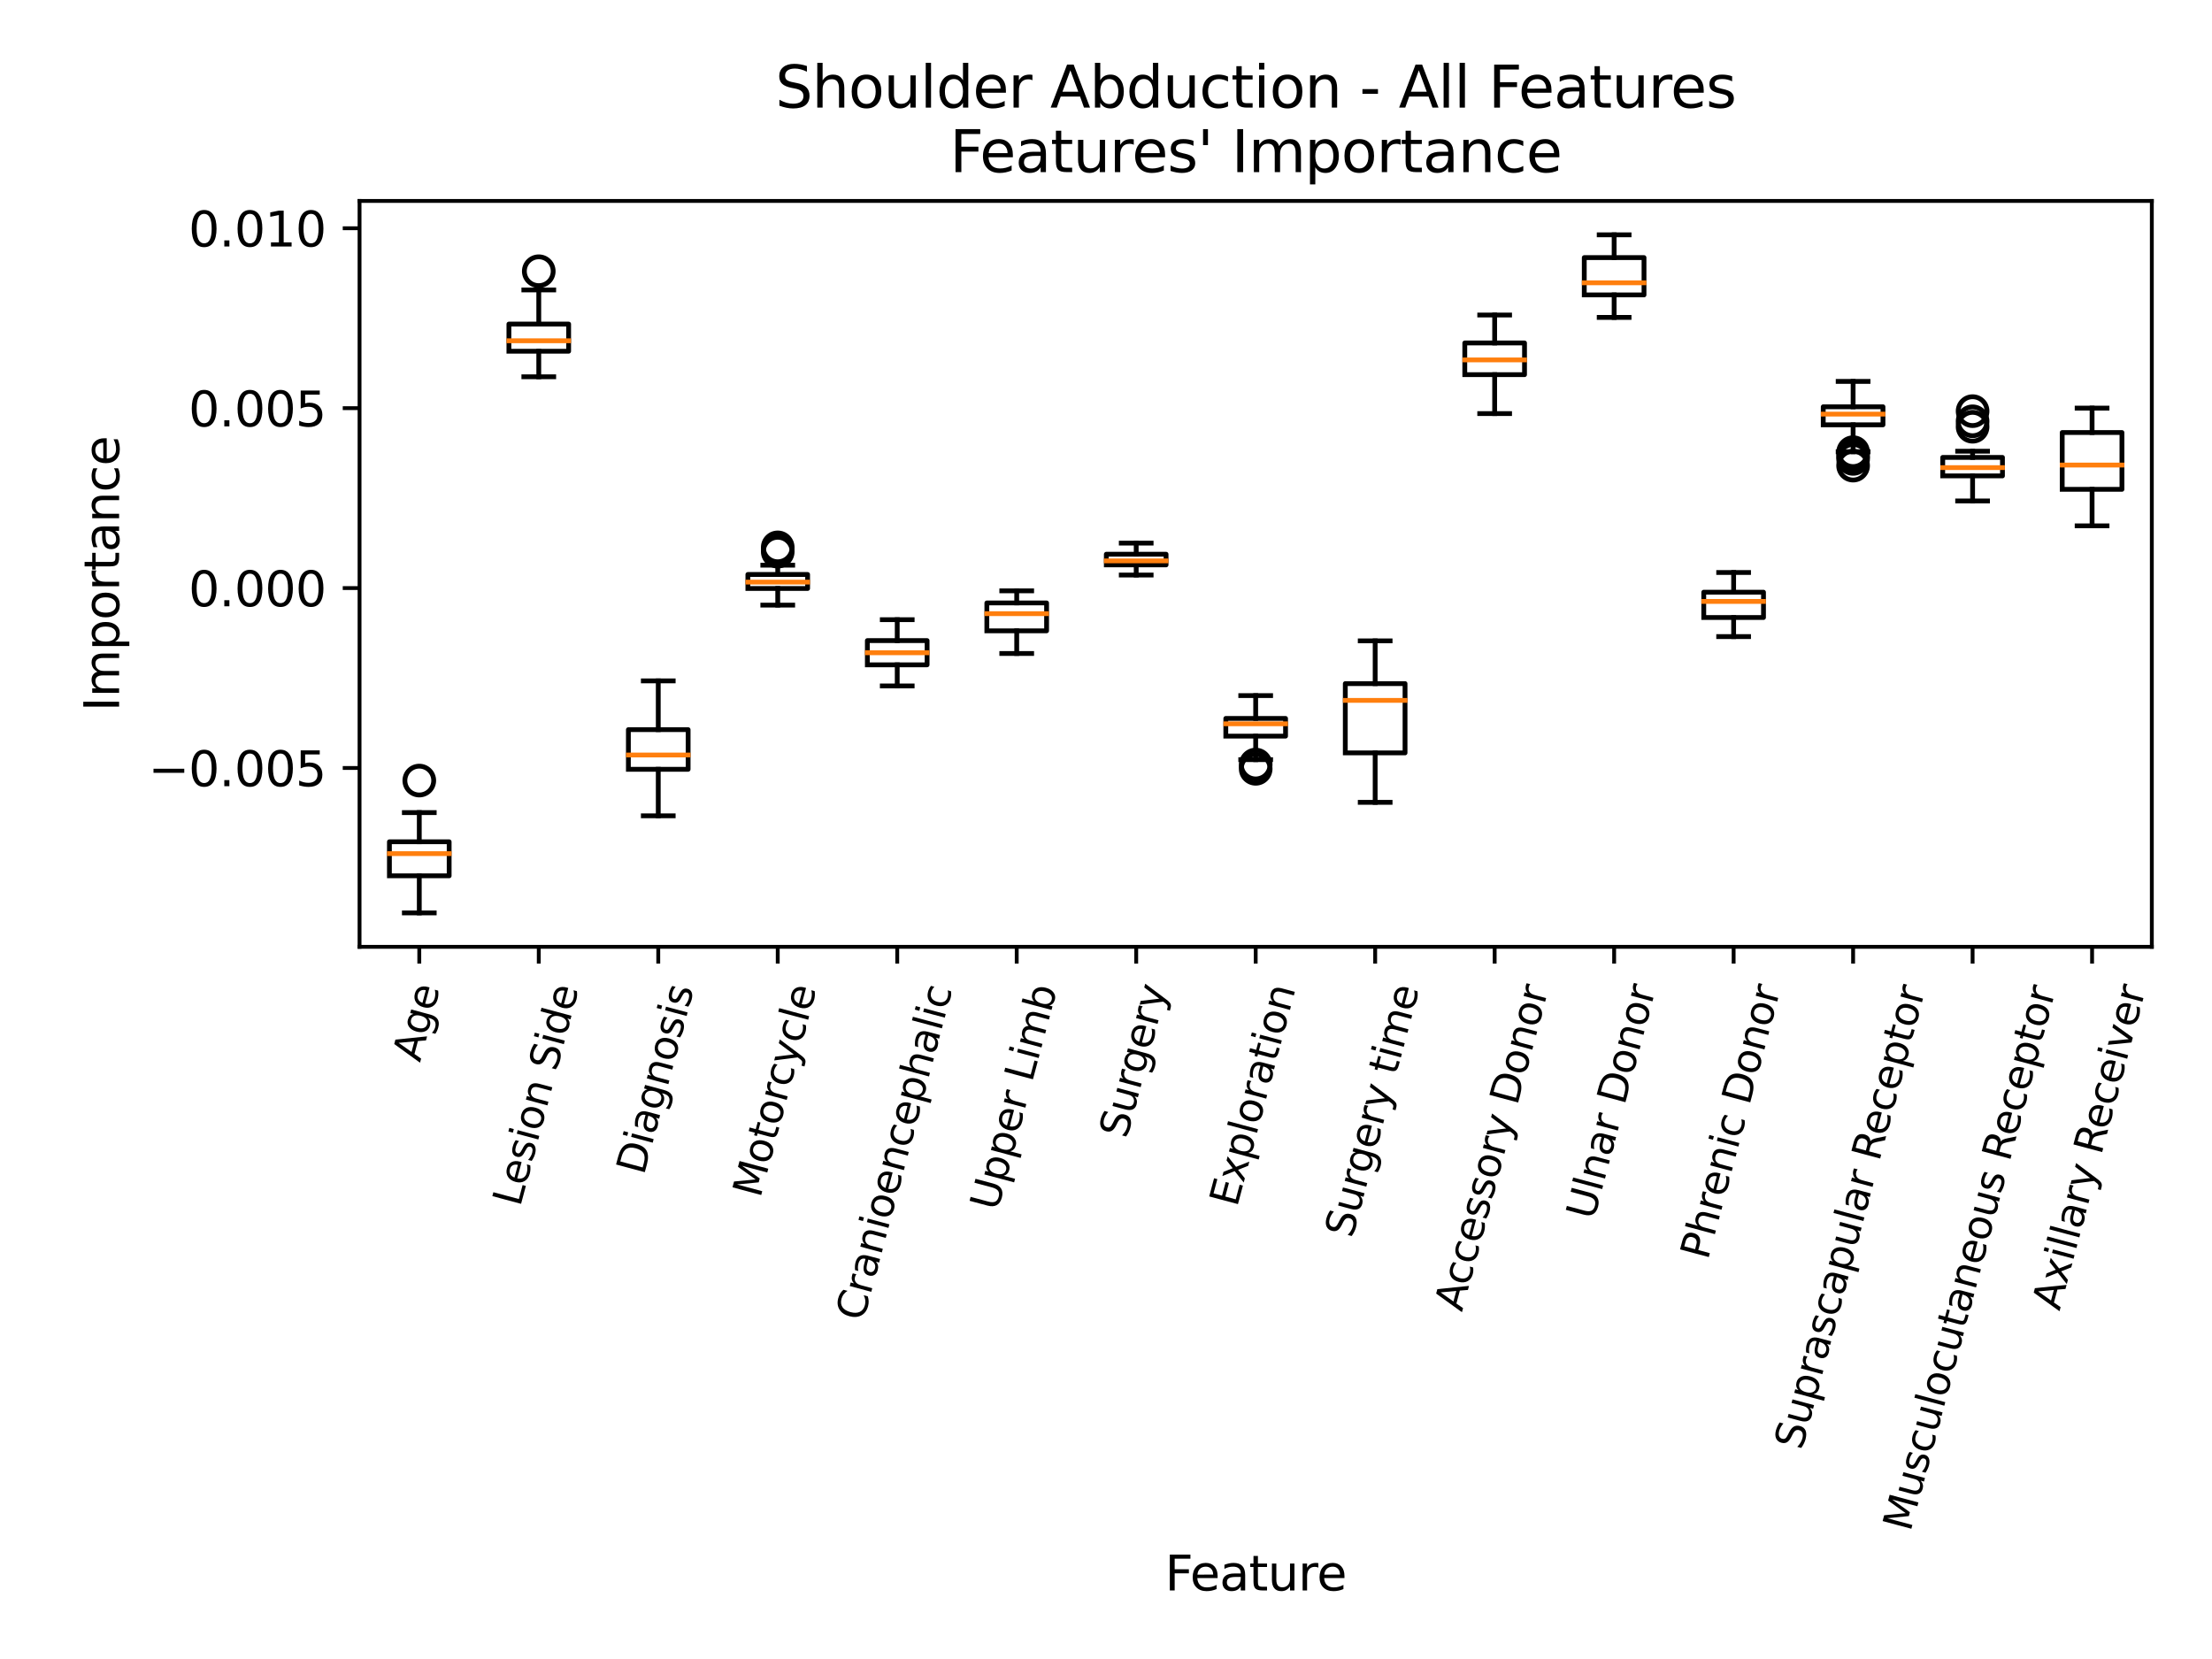 <?xml version="1.0" encoding="utf-8" standalone="no"?>
<!DOCTYPE svg PUBLIC "-//W3C//DTD SVG 1.1//EN"
  "http://www.w3.org/Graphics/SVG/1.1/DTD/svg11.dtd">
<svg xmlns:xlink="http://www.w3.org/1999/xlink" width="460.8pt" height="345.6pt" viewBox="0 0 460.8 345.6" xmlns="http://www.w3.org/2000/svg" version="1.1">
 <defs>
  <style type="text/css">*{stroke-linejoin: round; stroke-linecap: butt}</style>
 </defs>
 <g id="figure_1">
  <g id="patch_1">
   <path d="M 0 345.6 
L 460.8 345.6 
L 460.8 0 
L 0 0 
z
" style="fill: #ffffff"/>
  </g>
  <g id="axes_1">
   <g id="patch_2">
    <path d="M 74.9 197.241 
L 448.264 197.241 
L 448.264 41.856 
L 74.9 41.856 
z
" style="fill: #ffffff"/>
   </g>
   <g id="matplotlib.axis_1">
    <g id="xtick_1">
     <g id="line2d_1">
      <defs>
       <path id="m351a359885" d="M 0 0 
L 0 3.5 
" style="stroke: #000000; stroke-width: 0.8"/>
      </defs>
      <g>
       <use xlink:href="#m351a359885" x="87.345" y="197.241" style="stroke: #000000; stroke-width: 0.8"/>
      </g>
     </g>
     <g id="text_1">
      <!-- Age -->
      <g transform="translate(87.481 221.442)rotate(-75)scale(0.083 -0.083)">
       <defs>
        <path id="DejaVuSans-41" d="M 2188 4044 
L 1331 1722 
L 3047 1722 
L 2188 4044 
z
M 1831 4666 
L 2547 4666 
L 4325 0 
L 3669 0 
L 3244 1197 
L 1141 1197 
L 716 0 
L 50 0 
L 1831 4666 
z
" transform="scale(0.016)"/>
        <path id="DejaVuSans-67" d="M 2906 1791 
Q 2906 2416 2648 2759 
Q 2391 3103 1925 3103 
Q 1463 3103 1205 2759 
Q 947 2416 947 1791 
Q 947 1169 1205 825 
Q 1463 481 1925 481 
Q 2391 481 2648 825 
Q 2906 1169 2906 1791 
z
M 3481 434 
Q 3481 -459 3084 -895 
Q 2688 -1331 1869 -1331 
Q 1566 -1331 1297 -1286 
Q 1028 -1241 775 -1147 
L 775 -588 
Q 1028 -725 1275 -790 
Q 1522 -856 1778 -856 
Q 2344 -856 2625 -561 
Q 2906 -266 2906 331 
L 2906 616 
Q 2728 306 2450 153 
Q 2172 0 1784 0 
Q 1141 0 747 490 
Q 353 981 353 1791 
Q 353 2603 747 3093 
Q 1141 3584 1784 3584 
Q 2172 3584 2450 3431 
Q 2728 3278 2906 2969 
L 2906 3500 
L 3481 3500 
L 3481 434 
z
" transform="scale(0.016)"/>
        <path id="DejaVuSans-65" d="M 3597 1894 
L 3597 1613 
L 953 1613 
Q 991 1019 1311 708 
Q 1631 397 2203 397 
Q 2534 397 2845 478 
Q 3156 559 3463 722 
L 3463 178 
Q 3153 47 2828 -22 
Q 2503 -91 2169 -91 
Q 1331 -91 842 396 
Q 353 884 353 1716 
Q 353 2575 817 3079 
Q 1281 3584 2069 3584 
Q 2775 3584 3186 3129 
Q 3597 2675 3597 1894 
z
M 3022 2063 
Q 3016 2534 2758 2815 
Q 2500 3097 2075 3097 
Q 1594 3097 1305 2825 
Q 1016 2553 972 2059 
L 3022 2063 
z
" transform="scale(0.016)"/>
       </defs>
       <use xlink:href="#DejaVuSans-41"/>
       <use xlink:href="#DejaVuSans-67" x="68.408"/>
       <use xlink:href="#DejaVuSans-65" x="131.885"/>
      </g>
     </g>
    </g>
    <g id="xtick_2">
     <g id="line2d_2">
      <g>
       <use xlink:href="#m351a359885" x="112.236" y="197.241" style="stroke: #000000; stroke-width: 0.8"/>
      </g>
     </g>
     <g id="text_2">
      <!-- Lesion Side -->
      <g transform="translate(108.334 251.581)rotate(-75)scale(0.083 -0.083)">
       <defs>
        <path id="DejaVuSans-4c" d="M 628 4666 
L 1259 4666 
L 1259 531 
L 3531 531 
L 3531 0 
L 628 0 
L 628 4666 
z
" transform="scale(0.016)"/>
        <path id="DejaVuSans-73" d="M 2834 3397 
L 2834 2853 
Q 2591 2978 2328 3040 
Q 2066 3103 1784 3103 
Q 1356 3103 1142 2972 
Q 928 2841 928 2578 
Q 928 2378 1081 2264 
Q 1234 2150 1697 2047 
L 1894 2003 
Q 2506 1872 2764 1633 
Q 3022 1394 3022 966 
Q 3022 478 2636 193 
Q 2250 -91 1575 -91 
Q 1294 -91 989 -36 
Q 684 19 347 128 
L 347 722 
Q 666 556 975 473 
Q 1284 391 1588 391 
Q 1994 391 2212 530 
Q 2431 669 2431 922 
Q 2431 1156 2273 1281 
Q 2116 1406 1581 1522 
L 1381 1569 
Q 847 1681 609 1914 
Q 372 2147 372 2553 
Q 372 3047 722 3315 
Q 1072 3584 1716 3584 
Q 2034 3584 2315 3537 
Q 2597 3491 2834 3397 
z
" transform="scale(0.016)"/>
        <path id="DejaVuSans-69" d="M 603 3500 
L 1178 3500 
L 1178 0 
L 603 0 
L 603 3500 
z
M 603 4863 
L 1178 4863 
L 1178 4134 
L 603 4134 
L 603 4863 
z
" transform="scale(0.016)"/>
        <path id="DejaVuSans-6f" d="M 1959 3097 
Q 1497 3097 1228 2736 
Q 959 2375 959 1747 
Q 959 1119 1226 758 
Q 1494 397 1959 397 
Q 2419 397 2687 759 
Q 2956 1122 2956 1747 
Q 2956 2369 2687 2733 
Q 2419 3097 1959 3097 
z
M 1959 3584 
Q 2709 3584 3137 3096 
Q 3566 2609 3566 1747 
Q 3566 888 3137 398 
Q 2709 -91 1959 -91 
Q 1206 -91 779 398 
Q 353 888 353 1747 
Q 353 2609 779 3096 
Q 1206 3584 1959 3584 
z
" transform="scale(0.016)"/>
        <path id="DejaVuSans-6e" d="M 3513 2113 
L 3513 0 
L 2938 0 
L 2938 2094 
Q 2938 2591 2744 2837 
Q 2550 3084 2163 3084 
Q 1697 3084 1428 2787 
Q 1159 2491 1159 1978 
L 1159 0 
L 581 0 
L 581 3500 
L 1159 3500 
L 1159 2956 
Q 1366 3272 1645 3428 
Q 1925 3584 2291 3584 
Q 2894 3584 3203 3211 
Q 3513 2838 3513 2113 
z
" transform="scale(0.016)"/>
        <path id="DejaVuSans-20" transform="scale(0.016)"/>
        <path id="DejaVuSans-53" d="M 3425 4513 
L 3425 3897 
Q 3066 4069 2747 4153 
Q 2428 4238 2131 4238 
Q 1616 4238 1336 4038 
Q 1056 3838 1056 3469 
Q 1056 3159 1242 3001 
Q 1428 2844 1947 2747 
L 2328 2669 
Q 3034 2534 3370 2195 
Q 3706 1856 3706 1288 
Q 3706 609 3251 259 
Q 2797 -91 1919 -91 
Q 1588 -91 1214 -16 
Q 841 59 441 206 
L 441 856 
Q 825 641 1194 531 
Q 1563 422 1919 422 
Q 2459 422 2753 634 
Q 3047 847 3047 1241 
Q 3047 1584 2836 1778 
Q 2625 1972 2144 2069 
L 1759 2144 
Q 1053 2284 737 2584 
Q 422 2884 422 3419 
Q 422 4038 858 4394 
Q 1294 4750 2059 4750 
Q 2388 4750 2728 4690 
Q 3069 4631 3425 4513 
z
" transform="scale(0.016)"/>
        <path id="DejaVuSans-64" d="M 2906 2969 
L 2906 4863 
L 3481 4863 
L 3481 0 
L 2906 0 
L 2906 525 
Q 2725 213 2448 61 
Q 2172 -91 1784 -91 
Q 1150 -91 751 415 
Q 353 922 353 1747 
Q 353 2572 751 3078 
Q 1150 3584 1784 3584 
Q 2172 3584 2448 3432 
Q 2725 3281 2906 2969 
z
M 947 1747 
Q 947 1113 1208 752 
Q 1469 391 1925 391 
Q 2381 391 2643 752 
Q 2906 1113 2906 1747 
Q 2906 2381 2643 2742 
Q 2381 3103 1925 3103 
Q 1469 3103 1208 2742 
Q 947 2381 947 1747 
z
" transform="scale(0.016)"/>
       </defs>
       <use xlink:href="#DejaVuSans-4c"/>
       <use xlink:href="#DejaVuSans-65" x="53.963"/>
       <use xlink:href="#DejaVuSans-73" x="115.486"/>
       <use xlink:href="#DejaVuSans-69" x="167.586"/>
       <use xlink:href="#DejaVuSans-6f" x="195.369"/>
       <use xlink:href="#DejaVuSans-6e" x="256.551"/>
       <use xlink:href="#DejaVuSans-20" x="319.93"/>
       <use xlink:href="#DejaVuSans-53" x="351.717"/>
       <use xlink:href="#DejaVuSans-69" x="415.193"/>
       <use xlink:href="#DejaVuSans-64" x="442.977"/>
       <use xlink:href="#DejaVuSans-65" x="506.453"/>
      </g>
     </g>
    </g>
    <g id="xtick_3">
     <g id="line2d_3">
      <g>
       <use xlink:href="#m351a359885" x="137.127" y="197.241" style="stroke: #000000; stroke-width: 0.8"/>
      </g>
     </g>
     <g id="text_3">
      <!-- Diagnosis -->
      <g transform="translate(134.108 244.99)rotate(-75)scale(0.083 -0.083)">
       <defs>
        <path id="DejaVuSans-44" d="M 1259 4147 
L 1259 519 
L 2022 519 
Q 2988 519 3436 956 
Q 3884 1394 3884 2338 
Q 3884 3275 3436 3711 
Q 2988 4147 2022 4147 
L 1259 4147 
z
M 628 4666 
L 1925 4666 
Q 3281 4666 3915 4102 
Q 4550 3538 4550 2338 
Q 4550 1131 3912 565 
Q 3275 0 1925 0 
L 628 0 
L 628 4666 
z
" transform="scale(0.016)"/>
        <path id="DejaVuSans-61" d="M 2194 1759 
Q 1497 1759 1228 1600 
Q 959 1441 959 1056 
Q 959 750 1161 570 
Q 1363 391 1709 391 
Q 2188 391 2477 730 
Q 2766 1069 2766 1631 
L 2766 1759 
L 2194 1759 
z
M 3341 1997 
L 3341 0 
L 2766 0 
L 2766 531 
Q 2569 213 2275 61 
Q 1981 -91 1556 -91 
Q 1019 -91 701 211 
Q 384 513 384 1019 
Q 384 1609 779 1909 
Q 1175 2209 1959 2209 
L 2766 2209 
L 2766 2266 
Q 2766 2663 2505 2880 
Q 2244 3097 1772 3097 
Q 1472 3097 1187 3025 
Q 903 2953 641 2809 
L 641 3341 
Q 956 3463 1253 3523 
Q 1550 3584 1831 3584 
Q 2591 3584 2966 3190 
Q 3341 2797 3341 1997 
z
" transform="scale(0.016)"/>
       </defs>
       <use xlink:href="#DejaVuSans-44"/>
       <use xlink:href="#DejaVuSans-69" x="77.002"/>
       <use xlink:href="#DejaVuSans-61" x="104.785"/>
       <use xlink:href="#DejaVuSans-67" x="166.064"/>
       <use xlink:href="#DejaVuSans-6e" x="229.541"/>
       <use xlink:href="#DejaVuSans-6f" x="292.92"/>
       <use xlink:href="#DejaVuSans-73" x="354.102"/>
       <use xlink:href="#DejaVuSans-69" x="406.201"/>
       <use xlink:href="#DejaVuSans-73" x="433.984"/>
      </g>
     </g>
    </g>
    <g id="xtick_4">
     <g id="line2d_4">
      <g>
       <use xlink:href="#m351a359885" x="162.018" y="197.241" style="stroke: #000000; stroke-width: 0.8"/>
      </g>
     </g>
     <g id="text_4">
      <!-- Motorcycle -->
      <g transform="translate(158.361 249.746)rotate(-75)scale(0.083 -0.083)">
       <defs>
        <path id="DejaVuSans-4d" d="M 628 4666 
L 1569 4666 
L 2759 1491 
L 3956 4666 
L 4897 4666 
L 4897 0 
L 4281 0 
L 4281 4097 
L 3078 897 
L 2444 897 
L 1241 4097 
L 1241 0 
L 628 0 
L 628 4666 
z
" transform="scale(0.016)"/>
        <path id="DejaVuSans-74" d="M 1172 4494 
L 1172 3500 
L 2356 3500 
L 2356 3053 
L 1172 3053 
L 1172 1153 
Q 1172 725 1289 603 
Q 1406 481 1766 481 
L 2356 481 
L 2356 0 
L 1766 0 
Q 1100 0 847 248 
Q 594 497 594 1153 
L 594 3053 
L 172 3053 
L 172 3500 
L 594 3500 
L 594 4494 
L 1172 4494 
z
" transform="scale(0.016)"/>
        <path id="DejaVuSans-72" d="M 2631 2963 
Q 2534 3019 2420 3045 
Q 2306 3072 2169 3072 
Q 1681 3072 1420 2755 
Q 1159 2438 1159 1844 
L 1159 0 
L 581 0 
L 581 3500 
L 1159 3500 
L 1159 2956 
Q 1341 3275 1631 3429 
Q 1922 3584 2338 3584 
Q 2397 3584 2469 3576 
Q 2541 3569 2628 3553 
L 2631 2963 
z
" transform="scale(0.016)"/>
        <path id="DejaVuSans-63" d="M 3122 3366 
L 3122 2828 
Q 2878 2963 2633 3030 
Q 2388 3097 2138 3097 
Q 1578 3097 1268 2742 
Q 959 2388 959 1747 
Q 959 1106 1268 751 
Q 1578 397 2138 397 
Q 2388 397 2633 464 
Q 2878 531 3122 666 
L 3122 134 
Q 2881 22 2623 -34 
Q 2366 -91 2075 -91 
Q 1284 -91 818 406 
Q 353 903 353 1747 
Q 353 2603 823 3093 
Q 1294 3584 2113 3584 
Q 2378 3584 2631 3529 
Q 2884 3475 3122 3366 
z
" transform="scale(0.016)"/>
        <path id="DejaVuSans-79" d="M 2059 -325 
Q 1816 -950 1584 -1140 
Q 1353 -1331 966 -1331 
L 506 -1331 
L 506 -850 
L 844 -850 
Q 1081 -850 1212 -737 
Q 1344 -625 1503 -206 
L 1606 56 
L 191 3500 
L 800 3500 
L 1894 763 
L 2988 3500 
L 3597 3500 
L 2059 -325 
z
" transform="scale(0.016)"/>
        <path id="DejaVuSans-6c" d="M 603 4863 
L 1178 4863 
L 1178 0 
L 603 0 
L 603 4863 
z
" transform="scale(0.016)"/>
       </defs>
       <use xlink:href="#DejaVuSans-4d"/>
       <use xlink:href="#DejaVuSans-6f" x="86.279"/>
       <use xlink:href="#DejaVuSans-74" x="147.461"/>
       <use xlink:href="#DejaVuSans-6f" x="186.67"/>
       <use xlink:href="#DejaVuSans-72" x="247.852"/>
       <use xlink:href="#DejaVuSans-63" x="286.715"/>
       <use xlink:href="#DejaVuSans-79" x="341.695"/>
       <use xlink:href="#DejaVuSans-63" x="400.875"/>
       <use xlink:href="#DejaVuSans-6c" x="455.855"/>
       <use xlink:href="#DejaVuSans-65" x="483.639"/>
      </g>
     </g>
    </g>
    <g id="xtick_5">
     <g id="line2d_5">
      <g>
       <use xlink:href="#m351a359885" x="186.909" y="197.241" style="stroke: #000000; stroke-width: 0.8"/>
      </g>
     </g>
     <g id="text_5">
      <!-- Cranioencephalic -->
      <g transform="translate(179.808 275.452)rotate(-75)scale(0.083 -0.083)">
       <defs>
        <path id="DejaVuSans-43" d="M 4122 4306 
L 4122 3641 
Q 3803 3938 3442 4084 
Q 3081 4231 2675 4231 
Q 1875 4231 1450 3742 
Q 1025 3253 1025 2328 
Q 1025 1406 1450 917 
Q 1875 428 2675 428 
Q 3081 428 3442 575 
Q 3803 722 4122 1019 
L 4122 359 
Q 3791 134 3420 21 
Q 3050 -91 2638 -91 
Q 1578 -91 968 557 
Q 359 1206 359 2328 
Q 359 3453 968 4101 
Q 1578 4750 2638 4750 
Q 3056 4750 3426 4639 
Q 3797 4528 4122 4306 
z
" transform="scale(0.016)"/>
        <path id="DejaVuSans-70" d="M 1159 525 
L 1159 -1331 
L 581 -1331 
L 581 3500 
L 1159 3500 
L 1159 2969 
Q 1341 3281 1617 3432 
Q 1894 3584 2278 3584 
Q 2916 3584 3314 3078 
Q 3713 2572 3713 1747 
Q 3713 922 3314 415 
Q 2916 -91 2278 -91 
Q 1894 -91 1617 61 
Q 1341 213 1159 525 
z
M 3116 1747 
Q 3116 2381 2855 2742 
Q 2594 3103 2138 3103 
Q 1681 3103 1420 2742 
Q 1159 2381 1159 1747 
Q 1159 1113 1420 752 
Q 1681 391 2138 391 
Q 2594 391 2855 752 
Q 3116 1113 3116 1747 
z
" transform="scale(0.016)"/>
        <path id="DejaVuSans-68" d="M 3513 2113 
L 3513 0 
L 2938 0 
L 2938 2094 
Q 2938 2591 2744 2837 
Q 2550 3084 2163 3084 
Q 1697 3084 1428 2787 
Q 1159 2491 1159 1978 
L 1159 0 
L 581 0 
L 581 4863 
L 1159 4863 
L 1159 2956 
Q 1366 3272 1645 3428 
Q 1925 3584 2291 3584 
Q 2894 3584 3203 3211 
Q 3513 2838 3513 2113 
z
" transform="scale(0.016)"/>
       </defs>
       <use xlink:href="#DejaVuSans-43"/>
       <use xlink:href="#DejaVuSans-72" x="69.824"/>
       <use xlink:href="#DejaVuSans-61" x="110.938"/>
       <use xlink:href="#DejaVuSans-6e" x="172.217"/>
       <use xlink:href="#DejaVuSans-69" x="235.596"/>
       <use xlink:href="#DejaVuSans-6f" x="263.379"/>
       <use xlink:href="#DejaVuSans-65" x="324.561"/>
       <use xlink:href="#DejaVuSans-6e" x="386.084"/>
       <use xlink:href="#DejaVuSans-63" x="449.463"/>
       <use xlink:href="#DejaVuSans-65" x="504.443"/>
       <use xlink:href="#DejaVuSans-70" x="565.967"/>
       <use xlink:href="#DejaVuSans-68" x="629.443"/>
       <use xlink:href="#DejaVuSans-61" x="692.822"/>
       <use xlink:href="#DejaVuSans-6c" x="754.102"/>
       <use xlink:href="#DejaVuSans-69" x="781.885"/>
       <use xlink:href="#DejaVuSans-63" x="809.668"/>
      </g>
     </g>
    </g>
    <g id="xtick_6">
     <g id="line2d_6">
      <g>
       <use xlink:href="#m351a359885" x="211.8" y="197.241" style="stroke: #000000; stroke-width: 0.8"/>
      </g>
     </g>
     <g id="text_6">
      <!-- Upper Limb -->
      <g transform="translate(207.779 252.464)rotate(-75)scale(0.083 -0.083)">
       <defs>
        <path id="DejaVuSans-55" d="M 556 4666 
L 1191 4666 
L 1191 1831 
Q 1191 1081 1462 751 
Q 1734 422 2344 422 
Q 2950 422 3222 751 
Q 3494 1081 3494 1831 
L 3494 4666 
L 4128 4666 
L 4128 1753 
Q 4128 841 3676 375 
Q 3225 -91 2344 -91 
Q 1459 -91 1007 375 
Q 556 841 556 1753 
L 556 4666 
z
" transform="scale(0.016)"/>
        <path id="DejaVuSans-6d" d="M 3328 2828 
Q 3544 3216 3844 3400 
Q 4144 3584 4550 3584 
Q 5097 3584 5394 3201 
Q 5691 2819 5691 2113 
L 5691 0 
L 5113 0 
L 5113 2094 
Q 5113 2597 4934 2840 
Q 4756 3084 4391 3084 
Q 3944 3084 3684 2787 
Q 3425 2491 3425 1978 
L 3425 0 
L 2847 0 
L 2847 2094 
Q 2847 2600 2669 2842 
Q 2491 3084 2119 3084 
Q 1678 3084 1418 2786 
Q 1159 2488 1159 1978 
L 1159 0 
L 581 0 
L 581 3500 
L 1159 3500 
L 1159 2956 
Q 1356 3278 1631 3431 
Q 1906 3584 2284 3584 
Q 2666 3584 2933 3390 
Q 3200 3197 3328 2828 
z
" transform="scale(0.016)"/>
        <path id="DejaVuSans-62" d="M 3116 1747 
Q 3116 2381 2855 2742 
Q 2594 3103 2138 3103 
Q 1681 3103 1420 2742 
Q 1159 2381 1159 1747 
Q 1159 1113 1420 752 
Q 1681 391 2138 391 
Q 2594 391 2855 752 
Q 3116 1113 3116 1747 
z
M 1159 2969 
Q 1341 3281 1617 3432 
Q 1894 3584 2278 3584 
Q 2916 3584 3314 3078 
Q 3713 2572 3713 1747 
Q 3713 922 3314 415 
Q 2916 -91 2278 -91 
Q 1894 -91 1617 61 
Q 1341 213 1159 525 
L 1159 0 
L 581 0 
L 581 4863 
L 1159 4863 
L 1159 2969 
z
" transform="scale(0.016)"/>
       </defs>
       <use xlink:href="#DejaVuSans-55"/>
       <use xlink:href="#DejaVuSans-70" x="73.193"/>
       <use xlink:href="#DejaVuSans-70" x="136.67"/>
       <use xlink:href="#DejaVuSans-65" x="200.146"/>
       <use xlink:href="#DejaVuSans-72" x="261.67"/>
       <use xlink:href="#DejaVuSans-20" x="302.783"/>
       <use xlink:href="#DejaVuSans-4c" x="334.57"/>
       <use xlink:href="#DejaVuSans-69" x="390.283"/>
       <use xlink:href="#DejaVuSans-6d" x="418.066"/>
       <use xlink:href="#DejaVuSans-62" x="515.479"/>
      </g>
     </g>
    </g>
    <g id="xtick_7">
     <g id="line2d_7">
      <g>
       <use xlink:href="#m351a359885" x="236.691" y="197.241" style="stroke: #000000; stroke-width: 0.8"/>
      </g>
     </g>
     <g id="text_7">
      <!-- Surgery -->
      <g transform="translate(234.691 237.382)rotate(-75)scale(0.083 -0.083)">
       <defs>
        <path id="DejaVuSans-75" d="M 544 1381 
L 544 3500 
L 1119 3500 
L 1119 1403 
Q 1119 906 1312 657 
Q 1506 409 1894 409 
Q 2359 409 2629 706 
Q 2900 1003 2900 1516 
L 2900 3500 
L 3475 3500 
L 3475 0 
L 2900 0 
L 2900 538 
Q 2691 219 2414 64 
Q 2138 -91 1772 -91 
Q 1169 -91 856 284 
Q 544 659 544 1381 
z
M 1991 3584 
L 1991 3584 
z
" transform="scale(0.016)"/>
       </defs>
       <use xlink:href="#DejaVuSans-53"/>
       <use xlink:href="#DejaVuSans-75" x="63.477"/>
       <use xlink:href="#DejaVuSans-72" x="126.855"/>
       <use xlink:href="#DejaVuSans-67" x="166.219"/>
       <use xlink:href="#DejaVuSans-65" x="229.695"/>
       <use xlink:href="#DejaVuSans-72" x="291.219"/>
       <use xlink:href="#DejaVuSans-79" x="332.332"/>
      </g>
     </g>
    </g>
    <g id="xtick_8">
     <g id="line2d_8">
      <g>
       <use xlink:href="#m351a359885" x="261.582" y="197.241" style="stroke: #000000; stroke-width: 0.8"/>
      </g>
     </g>
     <g id="text_8">
      <!-- Exploration -->
      <g transform="translate(257.671 251.643)rotate(-75)scale(0.083 -0.083)">
       <defs>
        <path id="DejaVuSans-45" d="M 628 4666 
L 3578 4666 
L 3578 4134 
L 1259 4134 
L 1259 2753 
L 3481 2753 
L 3481 2222 
L 1259 2222 
L 1259 531 
L 3634 531 
L 3634 0 
L 628 0 
L 628 4666 
z
" transform="scale(0.016)"/>
        <path id="DejaVuSans-78" d="M 3513 3500 
L 2247 1797 
L 3578 0 
L 2900 0 
L 1881 1375 
L 863 0 
L 184 0 
L 1544 1831 
L 300 3500 
L 978 3500 
L 1906 2253 
L 2834 3500 
L 3513 3500 
z
" transform="scale(0.016)"/>
       </defs>
       <use xlink:href="#DejaVuSans-45"/>
       <use xlink:href="#DejaVuSans-78" x="63.184"/>
       <use xlink:href="#DejaVuSans-70" x="122.363"/>
       <use xlink:href="#DejaVuSans-6c" x="185.84"/>
       <use xlink:href="#DejaVuSans-6f" x="213.623"/>
       <use xlink:href="#DejaVuSans-72" x="274.805"/>
       <use xlink:href="#DejaVuSans-61" x="315.918"/>
       <use xlink:href="#DejaVuSans-74" x="377.197"/>
       <use xlink:href="#DejaVuSans-69" x="416.406"/>
       <use xlink:href="#DejaVuSans-6f" x="444.189"/>
       <use xlink:href="#DejaVuSans-6e" x="505.371"/>
      </g>
     </g>
    </g>
    <g id="xtick_9">
     <g id="line2d_9">
      <g>
       <use xlink:href="#m351a359885" x="286.473" y="197.241" style="stroke: #000000; stroke-width: 0.8"/>
      </g>
     </g>
     <g id="text_9">
      <!-- Surgery time -->
      <g transform="translate(281.695 258.118)rotate(-75)scale(0.083 -0.083)">
       <use xlink:href="#DejaVuSans-53"/>
       <use xlink:href="#DejaVuSans-75" x="63.477"/>
       <use xlink:href="#DejaVuSans-72" x="126.855"/>
       <use xlink:href="#DejaVuSans-67" x="166.219"/>
       <use xlink:href="#DejaVuSans-65" x="229.695"/>
       <use xlink:href="#DejaVuSans-72" x="291.219"/>
       <use xlink:href="#DejaVuSans-79" x="332.332"/>
       <use xlink:href="#DejaVuSans-20" x="391.512"/>
       <use xlink:href="#DejaVuSans-74" x="423.299"/>
       <use xlink:href="#DejaVuSans-69" x="462.508"/>
       <use xlink:href="#DejaVuSans-6d" x="490.291"/>
       <use xlink:href="#DejaVuSans-65" x="587.703"/>
      </g>
     </g>
    </g>
    <g id="xtick_10">
     <g id="line2d_10">
      <g>
       <use xlink:href="#m351a359885" x="311.364" y="197.241" style="stroke: #000000; stroke-width: 0.8"/>
      </g>
     </g>
     <g id="text_10">
      <!-- Accessory Donor -->
      <g transform="translate(304.535 273.424)rotate(-75)scale(0.083 -0.083)">
       <use xlink:href="#DejaVuSans-41"/>
       <use xlink:href="#DejaVuSans-63" x="66.658"/>
       <use xlink:href="#DejaVuSans-63" x="121.639"/>
       <use xlink:href="#DejaVuSans-65" x="176.619"/>
       <use xlink:href="#DejaVuSans-73" x="238.143"/>
       <use xlink:href="#DejaVuSans-73" x="290.242"/>
       <use xlink:href="#DejaVuSans-6f" x="342.342"/>
       <use xlink:href="#DejaVuSans-72" x="403.523"/>
       <use xlink:href="#DejaVuSans-79" x="444.637"/>
       <use xlink:href="#DejaVuSans-20" x="503.816"/>
       <use xlink:href="#DejaVuSans-44" x="535.604"/>
       <use xlink:href="#DejaVuSans-6f" x="612.605"/>
       <use xlink:href="#DejaVuSans-6e" x="673.787"/>
       <use xlink:href="#DejaVuSans-6f" x="737.166"/>
       <use xlink:href="#DejaVuSans-72" x="798.348"/>
      </g>
     </g>
    </g>
    <g id="xtick_11">
     <g id="line2d_11">
      <g>
       <use xlink:href="#m351a359885" x="336.255" y="197.241" style="stroke: #000000; stroke-width: 0.8"/>
      </g>
     </g>
     <g id="text_11">
      <!-- Ulnar Donor -->
      <g transform="translate(331.982 254.347)rotate(-75)scale(0.083 -0.083)">
       <use xlink:href="#DejaVuSans-55"/>
       <use xlink:href="#DejaVuSans-6c" x="73.193"/>
       <use xlink:href="#DejaVuSans-6e" x="100.977"/>
       <use xlink:href="#DejaVuSans-61" x="164.355"/>
       <use xlink:href="#DejaVuSans-72" x="225.635"/>
       <use xlink:href="#DejaVuSans-20" x="266.748"/>
       <use xlink:href="#DejaVuSans-44" x="298.535"/>
       <use xlink:href="#DejaVuSans-6f" x="375.537"/>
       <use xlink:href="#DejaVuSans-6e" x="436.719"/>
       <use xlink:href="#DejaVuSans-6f" x="500.098"/>
       <use xlink:href="#DejaVuSans-72" x="561.279"/>
      </g>
     </g>
    </g>
    <g id="xtick_12">
     <g id="line2d_12">
      <g>
       <use xlink:href="#m351a359885" x="361.146" y="197.241" style="stroke: #000000; stroke-width: 0.8"/>
      </g>
     </g>
     <g id="text_12">
      <!-- Phrenic Donor -->
      <g transform="translate(355.757 262.672)rotate(-75)scale(0.083 -0.083)">
       <defs>
        <path id="DejaVuSans-50" d="M 1259 4147 
L 1259 2394 
L 2053 2394 
Q 2494 2394 2734 2622 
Q 2975 2850 2975 3272 
Q 2975 3691 2734 3919 
Q 2494 4147 2053 4147 
L 1259 4147 
z
M 628 4666 
L 2053 4666 
Q 2838 4666 3239 4311 
Q 3641 3956 3641 3272 
Q 3641 2581 3239 2228 
Q 2838 1875 2053 1875 
L 1259 1875 
L 1259 0 
L 628 0 
L 628 4666 
z
" transform="scale(0.016)"/>
       </defs>
       <use xlink:href="#DejaVuSans-50"/>
       <use xlink:href="#DejaVuSans-68" x="60.303"/>
       <use xlink:href="#DejaVuSans-72" x="123.682"/>
       <use xlink:href="#DejaVuSans-65" x="162.545"/>
       <use xlink:href="#DejaVuSans-6e" x="224.068"/>
       <use xlink:href="#DejaVuSans-69" x="287.447"/>
       <use xlink:href="#DejaVuSans-63" x="315.23"/>
       <use xlink:href="#DejaVuSans-20" x="370.211"/>
       <use xlink:href="#DejaVuSans-44" x="401.998"/>
       <use xlink:href="#DejaVuSans-6f" x="479"/>
       <use xlink:href="#DejaVuSans-6e" x="540.182"/>
       <use xlink:href="#DejaVuSans-6f" x="603.561"/>
       <use xlink:href="#DejaVuSans-72" x="664.742"/>
      </g>
     </g>
    </g>
    <g id="xtick_13">
     <g id="line2d_13">
      <g>
       <use xlink:href="#m351a359885" x="386.037" y="197.241" style="stroke: #000000; stroke-width: 0.8"/>
      </g>
     </g>
     <g id="text_13">
      <!-- Suprascapular Receptor -->
      <g transform="translate(375.344 302.266)rotate(-75)scale(0.083 -0.083)">
       <defs>
        <path id="DejaVuSans-52" d="M 2841 2188 
Q 3044 2119 3236 1894 
Q 3428 1669 3622 1275 
L 4263 0 
L 3584 0 
L 2988 1197 
Q 2756 1666 2539 1819 
Q 2322 1972 1947 1972 
L 1259 1972 
L 1259 0 
L 628 0 
L 628 4666 
L 2053 4666 
Q 2853 4666 3247 4331 
Q 3641 3997 3641 3322 
Q 3641 2881 3436 2590 
Q 3231 2300 2841 2188 
z
M 1259 4147 
L 1259 2491 
L 2053 2491 
Q 2509 2491 2742 2702 
Q 2975 2913 2975 3322 
Q 2975 3731 2742 3939 
Q 2509 4147 2053 4147 
L 1259 4147 
z
" transform="scale(0.016)"/>
       </defs>
       <use xlink:href="#DejaVuSans-53"/>
       <use xlink:href="#DejaVuSans-75" x="63.477"/>
       <use xlink:href="#DejaVuSans-70" x="126.855"/>
       <use xlink:href="#DejaVuSans-72" x="190.332"/>
       <use xlink:href="#DejaVuSans-61" x="231.445"/>
       <use xlink:href="#DejaVuSans-73" x="292.725"/>
       <use xlink:href="#DejaVuSans-63" x="344.824"/>
       <use xlink:href="#DejaVuSans-61" x="399.805"/>
       <use xlink:href="#DejaVuSans-70" x="461.084"/>
       <use xlink:href="#DejaVuSans-75" x="524.561"/>
       <use xlink:href="#DejaVuSans-6c" x="587.939"/>
       <use xlink:href="#DejaVuSans-61" x="615.723"/>
       <use xlink:href="#DejaVuSans-72" x="677.002"/>
       <use xlink:href="#DejaVuSans-20" x="718.115"/>
       <use xlink:href="#DejaVuSans-52" x="749.902"/>
       <use xlink:href="#DejaVuSans-65" x="814.885"/>
       <use xlink:href="#DejaVuSans-63" x="876.408"/>
       <use xlink:href="#DejaVuSans-65" x="931.389"/>
       <use xlink:href="#DejaVuSans-70" x="992.912"/>
       <use xlink:href="#DejaVuSans-74" x="1056.389"/>
       <use xlink:href="#DejaVuSans-6f" x="1095.598"/>
       <use xlink:href="#DejaVuSans-72" x="1156.779"/>
      </g>
     </g>
    </g>
    <g id="xtick_14">
     <g id="line2d_14">
      <g>
       <use xlink:href="#m351a359885" x="410.928" y="197.241" style="stroke: #000000; stroke-width: 0.8"/>
      </g>
     </g>
     <g id="text_14">
      <!-- Musculocutaneous Receptor -->
      <g transform="translate(397.956 319.272)rotate(-75)scale(0.083 -0.083)">
       <use xlink:href="#DejaVuSans-4d"/>
       <use xlink:href="#DejaVuSans-75" x="86.279"/>
       <use xlink:href="#DejaVuSans-73" x="149.658"/>
       <use xlink:href="#DejaVuSans-63" x="201.758"/>
       <use xlink:href="#DejaVuSans-75" x="256.738"/>
       <use xlink:href="#DejaVuSans-6c" x="320.117"/>
       <use xlink:href="#DejaVuSans-6f" x="347.9"/>
       <use xlink:href="#DejaVuSans-63" x="409.082"/>
       <use xlink:href="#DejaVuSans-75" x="464.062"/>
       <use xlink:href="#DejaVuSans-74" x="527.441"/>
       <use xlink:href="#DejaVuSans-61" x="566.65"/>
       <use xlink:href="#DejaVuSans-6e" x="627.93"/>
       <use xlink:href="#DejaVuSans-65" x="691.309"/>
       <use xlink:href="#DejaVuSans-6f" x="752.832"/>
       <use xlink:href="#DejaVuSans-75" x="814.014"/>
       <use xlink:href="#DejaVuSans-73" x="877.393"/>
       <use xlink:href="#DejaVuSans-20" x="929.492"/>
       <use xlink:href="#DejaVuSans-52" x="961.279"/>
       <use xlink:href="#DejaVuSans-65" x="1026.262"/>
       <use xlink:href="#DejaVuSans-63" x="1087.785"/>
       <use xlink:href="#DejaVuSans-65" x="1142.766"/>
       <use xlink:href="#DejaVuSans-70" x="1204.289"/>
       <use xlink:href="#DejaVuSans-74" x="1267.766"/>
       <use xlink:href="#DejaVuSans-6f" x="1306.975"/>
       <use xlink:href="#DejaVuSans-72" x="1368.156"/>
      </g>
     </g>
    </g>
    <g id="xtick_15">
     <g id="line2d_15">
      <g>
       <use xlink:href="#m351a359885" x="435.819" y="197.241" style="stroke: #000000; stroke-width: 0.8"/>
      </g>
     </g>
     <g id="text_15">
      <!-- Axillary Receiver -->
      <g transform="translate(429.017 273.22)rotate(-75)scale(0.083 -0.083)">
       <defs>
        <path id="DejaVuSans-76" d="M 191 3500 
L 800 3500 
L 1894 563 
L 2988 3500 
L 3597 3500 
L 2284 0 
L 1503 0 
L 191 3500 
z
" transform="scale(0.016)"/>
       </defs>
       <use xlink:href="#DejaVuSans-41"/>
       <use xlink:href="#DejaVuSans-78" x="68.408"/>
       <use xlink:href="#DejaVuSans-69" x="127.588"/>
       <use xlink:href="#DejaVuSans-6c" x="155.371"/>
       <use xlink:href="#DejaVuSans-6c" x="183.154"/>
       <use xlink:href="#DejaVuSans-61" x="210.938"/>
       <use xlink:href="#DejaVuSans-72" x="272.217"/>
       <use xlink:href="#DejaVuSans-79" x="313.33"/>
       <use xlink:href="#DejaVuSans-20" x="372.51"/>
       <use xlink:href="#DejaVuSans-52" x="404.297"/>
       <use xlink:href="#DejaVuSans-65" x="469.279"/>
       <use xlink:href="#DejaVuSans-63" x="530.803"/>
       <use xlink:href="#DejaVuSans-65" x="585.783"/>
       <use xlink:href="#DejaVuSans-69" x="647.307"/>
       <use xlink:href="#DejaVuSans-76" x="675.09"/>
       <use xlink:href="#DejaVuSans-65" x="734.27"/>
       <use xlink:href="#DejaVuSans-72" x="795.793"/>
      </g>
     </g>
    </g>
    <g id="text_16">
     <!-- Feature -->
     <g transform="translate(242.692 331.319)scale(0.1 -0.1)">
      <defs>
       <path id="DejaVuSans-46" d="M 628 4666 
L 3309 4666 
L 3309 4134 
L 1259 4134 
L 1259 2759 
L 3109 2759 
L 3109 2228 
L 1259 2228 
L 1259 0 
L 628 0 
L 628 4666 
z
" transform="scale(0.016)"/>
      </defs>
      <use xlink:href="#DejaVuSans-46"/>
      <use xlink:href="#DejaVuSans-65" x="52.02"/>
      <use xlink:href="#DejaVuSans-61" x="113.543"/>
      <use xlink:href="#DejaVuSans-74" x="174.822"/>
      <use xlink:href="#DejaVuSans-75" x="214.031"/>
      <use xlink:href="#DejaVuSans-72" x="277.41"/>
      <use xlink:href="#DejaVuSans-65" x="316.273"/>
     </g>
    </g>
   </g>
   <g id="matplotlib.axis_2">
    <g id="ytick_1">
     <g id="line2d_16">
      <defs>
       <path id="m3481122bb2" d="M 0 0 
L -3.5 0 
" style="stroke: #000000; stroke-width: 0.8"/>
      </defs>
      <g>
       <use xlink:href="#m3481122bb2" x="74.9" y="159.979" style="stroke: #000000; stroke-width: 0.8"/>
      </g>
     </g>
     <g id="text_17">
      <!-- −0.005 -->
      <g transform="translate(30.892 163.778)scale(0.1 -0.1)">
       <defs>
        <path id="DejaVuSans-2212" d="M 678 2272 
L 4684 2272 
L 4684 1741 
L 678 1741 
L 678 2272 
z
" transform="scale(0.016)"/>
        <path id="DejaVuSans-30" d="M 2034 4250 
Q 1547 4250 1301 3770 
Q 1056 3291 1056 2328 
Q 1056 1369 1301 889 
Q 1547 409 2034 409 
Q 2525 409 2770 889 
Q 3016 1369 3016 2328 
Q 3016 3291 2770 3770 
Q 2525 4250 2034 4250 
z
M 2034 4750 
Q 2819 4750 3233 4129 
Q 3647 3509 3647 2328 
Q 3647 1150 3233 529 
Q 2819 -91 2034 -91 
Q 1250 -91 836 529 
Q 422 1150 422 2328 
Q 422 3509 836 4129 
Q 1250 4750 2034 4750 
z
" transform="scale(0.016)"/>
        <path id="DejaVuSans-2e" d="M 684 794 
L 1344 794 
L 1344 0 
L 684 0 
L 684 794 
z
" transform="scale(0.016)"/>
        <path id="DejaVuSans-35" d="M 691 4666 
L 3169 4666 
L 3169 4134 
L 1269 4134 
L 1269 2991 
Q 1406 3038 1543 3061 
Q 1681 3084 1819 3084 
Q 2600 3084 3056 2656 
Q 3513 2228 3513 1497 
Q 3513 744 3044 326 
Q 2575 -91 1722 -91 
Q 1428 -91 1123 -41 
Q 819 9 494 109 
L 494 744 
Q 775 591 1075 516 
Q 1375 441 1709 441 
Q 2250 441 2565 725 
Q 2881 1009 2881 1497 
Q 2881 1984 2565 2268 
Q 2250 2553 1709 2553 
Q 1456 2553 1204 2497 
Q 953 2441 691 2322 
L 691 4666 
z
" transform="scale(0.016)"/>
       </defs>
       <use xlink:href="#DejaVuSans-2212"/>
       <use xlink:href="#DejaVuSans-30" x="83.789"/>
       <use xlink:href="#DejaVuSans-2e" x="147.412"/>
       <use xlink:href="#DejaVuSans-30" x="179.199"/>
       <use xlink:href="#DejaVuSans-30" x="242.822"/>
       <use xlink:href="#DejaVuSans-35" x="306.445"/>
      </g>
     </g>
    </g>
    <g id="ytick_2">
     <g id="line2d_17">
      <g>
       <use xlink:href="#m3481122bb2" x="74.9" y="122.502" style="stroke: #000000; stroke-width: 0.8"/>
      </g>
     </g>
     <g id="text_18">
      <!-- 0.000 -->
      <g transform="translate(39.272 126.301)scale(0.1 -0.1)">
       <use xlink:href="#DejaVuSans-30"/>
       <use xlink:href="#DejaVuSans-2e" x="63.623"/>
       <use xlink:href="#DejaVuSans-30" x="95.41"/>
       <use xlink:href="#DejaVuSans-30" x="159.033"/>
       <use xlink:href="#DejaVuSans-30" x="222.656"/>
      </g>
     </g>
    </g>
    <g id="ytick_3">
     <g id="line2d_18">
      <g>
       <use xlink:href="#m3481122bb2" x="74.9" y="85.024" style="stroke: #000000; stroke-width: 0.8"/>
      </g>
     </g>
     <g id="text_19">
      <!-- 0.005 -->
      <g transform="translate(39.272 88.823)scale(0.1 -0.1)">
       <use xlink:href="#DejaVuSans-30"/>
       <use xlink:href="#DejaVuSans-2e" x="63.623"/>
       <use xlink:href="#DejaVuSans-30" x="95.41"/>
       <use xlink:href="#DejaVuSans-30" x="159.033"/>
       <use xlink:href="#DejaVuSans-35" x="222.656"/>
      </g>
     </g>
    </g>
    <g id="ytick_4">
     <g id="line2d_19">
      <g>
       <use xlink:href="#m3481122bb2" x="74.9" y="47.546" style="stroke: #000000; stroke-width: 0.8"/>
      </g>
     </g>
     <g id="text_20">
      <!-- 0.010 -->
      <g transform="translate(39.272 51.346)scale(0.1 -0.1)">
       <defs>
        <path id="DejaVuSans-31" d="M 794 531 
L 1825 531 
L 1825 4091 
L 703 3866 
L 703 4441 
L 1819 4666 
L 2450 4666 
L 2450 531 
L 3481 531 
L 3481 0 
L 794 0 
L 794 531 
z
" transform="scale(0.016)"/>
       </defs>
       <use xlink:href="#DejaVuSans-30"/>
       <use xlink:href="#DejaVuSans-2e" x="63.623"/>
       <use xlink:href="#DejaVuSans-30" x="95.41"/>
       <use xlink:href="#DejaVuSans-31" x="159.033"/>
       <use xlink:href="#DejaVuSans-30" x="222.656"/>
      </g>
     </g>
    </g>
    <g id="text_21">
     <!-- Importance -->
     <g transform="translate(24.812 148.202)rotate(-90)scale(0.1 -0.1)">
      <defs>
       <path id="DejaVuSans-49" d="M 628 4666 
L 1259 4666 
L 1259 0 
L 628 0 
L 628 4666 
z
" transform="scale(0.016)"/>
      </defs>
      <use xlink:href="#DejaVuSans-49"/>
      <use xlink:href="#DejaVuSans-6d" x="29.492"/>
      <use xlink:href="#DejaVuSans-70" x="126.904"/>
      <use xlink:href="#DejaVuSans-6f" x="190.381"/>
      <use xlink:href="#DejaVuSans-72" x="251.562"/>
      <use xlink:href="#DejaVuSans-74" x="292.676"/>
      <use xlink:href="#DejaVuSans-61" x="331.885"/>
      <use xlink:href="#DejaVuSans-6e" x="393.164"/>
      <use xlink:href="#DejaVuSans-63" x="456.543"/>
      <use xlink:href="#DejaVuSans-65" x="511.523"/>
     </g>
    </g>
   </g>
   <g id="line2d_20">
    <path d="M 81.123 182.449 
L 93.568 182.449 
L 93.568 175.358 
L 81.123 175.358 
L 81.123 182.449 
" clip-path="url(#p96d664eb5e)" style="fill: none; stroke: #000000; stroke-linecap: square"/>
   </g>
   <g id="line2d_21">
    <path d="M 87.345 182.449 
L 87.345 190.178 
" clip-path="url(#p96d664eb5e)" style="fill: none; stroke: #000000; stroke-linecap: square"/>
   </g>
   <g id="line2d_22">
    <path d="M 87.345 175.358 
L 87.345 169.28 
" clip-path="url(#p96d664eb5e)" style="fill: none; stroke: #000000; stroke-linecap: square"/>
   </g>
   <g id="line2d_23">
    <path d="M 84.234 190.178 
L 90.457 190.178 
" clip-path="url(#p96d664eb5e)" style="fill: none; stroke: #000000; stroke-linecap: square"/>
   </g>
   <g id="line2d_24">
    <path d="M 84.234 169.28 
L 90.457 169.28 
" clip-path="url(#p96d664eb5e)" style="fill: none; stroke: #000000; stroke-linecap: square"/>
   </g>
   <g id="line2d_25">
    <defs>
     <path id="m7c6ca7b47f" d="M 0 3 
C 0.796 3 1.559 2.684 2.121 2.121 
C 2.684 1.559 3 0.796 3 0 
C 3 -0.796 2.684 -1.559 2.121 -2.121 
C 1.559 -2.684 0.796 -3 0 -3 
C -0.796 -3 -1.559 -2.684 -2.121 -2.121 
C -2.684 -1.559 -3 -0.796 -3 0 
C -3 0.796 -2.684 1.559 -2.121 2.121 
C -1.559 2.684 -0.796 3 0 3 
z
" style="stroke: #000000"/>
    </defs>
    <g clip-path="url(#p96d664eb5e)">
     <use xlink:href="#m7c6ca7b47f" x="87.345" y="162.608" style="fill-opacity: 0; stroke: #000000"/>
    </g>
   </g>
   <g id="line2d_26">
    <path d="M 106.014 73.167 
L 118.459 73.167 
L 118.459 67.51 
L 106.014 67.51 
L 106.014 73.167 
" clip-path="url(#p96d664eb5e)" style="fill: none; stroke: #000000; stroke-linecap: square"/>
   </g>
   <g id="line2d_27">
    <path d="M 112.236 73.167 
L 112.236 78.492 
" clip-path="url(#p96d664eb5e)" style="fill: none; stroke: #000000; stroke-linecap: square"/>
   </g>
   <g id="line2d_28">
    <path d="M 112.236 67.51 
L 112.236 60.402 
" clip-path="url(#p96d664eb5e)" style="fill: none; stroke: #000000; stroke-linecap: square"/>
   </g>
   <g id="line2d_29">
    <path d="M 109.125 78.492 
L 115.348 78.492 
" clip-path="url(#p96d664eb5e)" style="fill: none; stroke: #000000; stroke-linecap: square"/>
   </g>
   <g id="line2d_30">
    <path d="M 109.125 60.402 
L 115.348 60.402 
" clip-path="url(#p96d664eb5e)" style="fill: none; stroke: #000000; stroke-linecap: square"/>
   </g>
   <g id="line2d_31">
    <g clip-path="url(#p96d664eb5e)">
     <use xlink:href="#m7c6ca7b47f" x="112.236" y="56.504" style="fill-opacity: 0; stroke: #000000"/>
    </g>
   </g>
   <g id="line2d_32">
    <path d="M 130.905 160.258 
L 143.35 160.258 
L 143.35 152 
L 130.905 152 
L 130.905 160.258 
" clip-path="url(#p96d664eb5e)" style="fill: none; stroke: #000000; stroke-linecap: square"/>
   </g>
   <g id="line2d_33">
    <path d="M 137.127 160.258 
L 137.127 169.947 
" clip-path="url(#p96d664eb5e)" style="fill: none; stroke: #000000; stroke-linecap: square"/>
   </g>
   <g id="line2d_34">
    <path d="M 137.127 152 
L 137.127 141.84 
" clip-path="url(#p96d664eb5e)" style="fill: none; stroke: #000000; stroke-linecap: square"/>
   </g>
   <g id="line2d_35">
    <path d="M 134.016 169.947 
L 140.239 169.947 
" clip-path="url(#p96d664eb5e)" style="fill: none; stroke: #000000; stroke-linecap: square"/>
   </g>
   <g id="line2d_36">
    <path d="M 134.016 141.84 
L 140.239 141.84 
" clip-path="url(#p96d664eb5e)" style="fill: none; stroke: #000000; stroke-linecap: square"/>
   </g>
   <g id="line2d_37"/>
   <g id="line2d_38">
    <path d="M 155.796 122.592 
L 168.241 122.592 
L 168.241 119.675 
L 155.796 119.675 
L 155.796 122.592 
" clip-path="url(#p96d664eb5e)" style="fill: none; stroke: #000000; stroke-linecap: square"/>
   </g>
   <g id="line2d_39">
    <path d="M 162.018 122.592 
L 162.018 126.056 
" clip-path="url(#p96d664eb5e)" style="fill: none; stroke: #000000; stroke-linecap: square"/>
   </g>
   <g id="line2d_40">
    <path d="M 162.018 119.675 
L 162.018 117.741 
" clip-path="url(#p96d664eb5e)" style="fill: none; stroke: #000000; stroke-linecap: square"/>
   </g>
   <g id="line2d_41">
    <path d="M 158.907 126.056 
L 165.13 126.056 
" clip-path="url(#p96d664eb5e)" style="fill: none; stroke: #000000; stroke-linecap: square"/>
   </g>
   <g id="line2d_42">
    <path d="M 158.907 117.741 
L 165.13 117.741 
" clip-path="url(#p96d664eb5e)" style="fill: none; stroke: #000000; stroke-linecap: square"/>
   </g>
   <g id="line2d_43">
    <g clip-path="url(#p96d664eb5e)">
     <use xlink:href="#m7c6ca7b47f" x="162.018" y="114.027" style="fill-opacity: 0; stroke: #000000"/>
     <use xlink:href="#m7c6ca7b47f" x="162.018" y="114.924" style="fill-opacity: 0; stroke: #000000"/>
    </g>
   </g>
   <g id="line2d_44">
    <path d="M 180.686 138.496 
L 193.132 138.496 
L 193.132 133.448 
L 180.686 133.448 
L 180.686 138.496 
" clip-path="url(#p96d664eb5e)" style="fill: none; stroke: #000000; stroke-linecap: square"/>
   </g>
   <g id="line2d_45">
    <path d="M 186.909 138.496 
L 186.909 142.895 
" clip-path="url(#p96d664eb5e)" style="fill: none; stroke: #000000; stroke-linecap: square"/>
   </g>
   <g id="line2d_46">
    <path d="M 186.909 133.448 
L 186.909 129.091 
" clip-path="url(#p96d664eb5e)" style="fill: none; stroke: #000000; stroke-linecap: square"/>
   </g>
   <g id="line2d_47">
    <path d="M 183.798 142.895 
L 190.021 142.895 
" clip-path="url(#p96d664eb5e)" style="fill: none; stroke: #000000; stroke-linecap: square"/>
   </g>
   <g id="line2d_48">
    <path d="M 183.798 129.091 
L 190.021 129.091 
" clip-path="url(#p96d664eb5e)" style="fill: none; stroke: #000000; stroke-linecap: square"/>
   </g>
   <g id="line2d_49"/>
   <g id="line2d_50">
    <path d="M 205.577 131.411 
L 218.023 131.411 
L 218.023 125.604 
L 205.577 125.604 
L 205.577 131.411 
" clip-path="url(#p96d664eb5e)" style="fill: none; stroke: #000000; stroke-linecap: square"/>
   </g>
   <g id="line2d_51">
    <path d="M 211.8 131.411 
L 211.8 136.135 
" clip-path="url(#p96d664eb5e)" style="fill: none; stroke: #000000; stroke-linecap: square"/>
   </g>
   <g id="line2d_52">
    <path d="M 211.8 125.604 
L 211.8 123.08 
" clip-path="url(#p96d664eb5e)" style="fill: none; stroke: #000000; stroke-linecap: square"/>
   </g>
   <g id="line2d_53">
    <path d="M 208.689 136.135 
L 214.911 136.135 
" clip-path="url(#p96d664eb5e)" style="fill: none; stroke: #000000; stroke-linecap: square"/>
   </g>
   <g id="line2d_54">
    <path d="M 208.689 123.08 
L 214.911 123.08 
" clip-path="url(#p96d664eb5e)" style="fill: none; stroke: #000000; stroke-linecap: square"/>
   </g>
   <g id="line2d_55"/>
   <g id="line2d_56">
    <path d="M 230.468 117.679 
L 242.914 117.679 
L 242.914 115.455 
L 230.468 115.455 
L 230.468 117.679 
" clip-path="url(#p96d664eb5e)" style="fill: none; stroke: #000000; stroke-linecap: square"/>
   </g>
   <g id="line2d_57">
    <path d="M 236.691 117.679 
L 236.691 119.787 
" clip-path="url(#p96d664eb5e)" style="fill: none; stroke: #000000; stroke-linecap: square"/>
   </g>
   <g id="line2d_58">
    <path d="M 236.691 115.455 
L 236.691 113.144 
" clip-path="url(#p96d664eb5e)" style="fill: none; stroke: #000000; stroke-linecap: square"/>
   </g>
   <g id="line2d_59">
    <path d="M 233.58 119.787 
L 239.802 119.787 
" clip-path="url(#p96d664eb5e)" style="fill: none; stroke: #000000; stroke-linecap: square"/>
   </g>
   <g id="line2d_60">
    <path d="M 233.58 113.144 
L 239.802 113.144 
" clip-path="url(#p96d664eb5e)" style="fill: none; stroke: #000000; stroke-linecap: square"/>
   </g>
   <g id="line2d_61"/>
   <g id="line2d_62">
    <path d="M 255.359 153.348 
L 267.805 153.348 
L 267.805 149.663 
L 255.359 149.663 
L 255.359 153.348 
" clip-path="url(#p96d664eb5e)" style="fill: none; stroke: #000000; stroke-linecap: square"/>
   </g>
   <g id="line2d_63">
    <path d="M 261.582 153.348 
L 261.582 158.254 
" clip-path="url(#p96d664eb5e)" style="fill: none; stroke: #000000; stroke-linecap: square"/>
   </g>
   <g id="line2d_64">
    <path d="M 261.582 149.663 
L 261.582 144.906 
" clip-path="url(#p96d664eb5e)" style="fill: none; stroke: #000000; stroke-linecap: square"/>
   </g>
   <g id="line2d_65">
    <path d="M 258.471 158.254 
L 264.693 158.254 
" clip-path="url(#p96d664eb5e)" style="fill: none; stroke: #000000; stroke-linecap: square"/>
   </g>
   <g id="line2d_66">
    <path d="M 258.471 144.906 
L 264.693 144.906 
" clip-path="url(#p96d664eb5e)" style="fill: none; stroke: #000000; stroke-linecap: square"/>
   </g>
   <g id="line2d_67">
    <g clip-path="url(#p96d664eb5e)">
     <use xlink:href="#m7c6ca7b47f" x="261.582" y="159.27" style="fill-opacity: 0; stroke: #000000"/>
     <use xlink:href="#m7c6ca7b47f" x="261.582" y="160.156" style="fill-opacity: 0; stroke: #000000"/>
    </g>
   </g>
   <g id="line2d_68">
    <path d="M 280.25 156.842 
L 292.696 156.842 
L 292.696 142.409 
L 280.25 142.409 
L 280.25 156.842 
" clip-path="url(#p96d664eb5e)" style="fill: none; stroke: #000000; stroke-linecap: square"/>
   </g>
   <g id="line2d_69">
    <path d="M 286.473 156.842 
L 286.473 167.142 
" clip-path="url(#p96d664eb5e)" style="fill: none; stroke: #000000; stroke-linecap: square"/>
   </g>
   <g id="line2d_70">
    <path d="M 286.473 142.409 
L 286.473 133.506 
" clip-path="url(#p96d664eb5e)" style="fill: none; stroke: #000000; stroke-linecap: square"/>
   </g>
   <g id="line2d_71">
    <path d="M 283.362 167.142 
L 289.584 167.142 
" clip-path="url(#p96d664eb5e)" style="fill: none; stroke: #000000; stroke-linecap: square"/>
   </g>
   <g id="line2d_72">
    <path d="M 283.362 133.506 
L 289.584 133.506 
" clip-path="url(#p96d664eb5e)" style="fill: none; stroke: #000000; stroke-linecap: square"/>
   </g>
   <g id="line2d_73"/>
   <g id="line2d_74">
    <path d="M 305.141 78.051 
L 317.587 78.051 
L 317.587 71.444 
L 305.141 71.444 
L 305.141 78.051 
" clip-path="url(#p96d664eb5e)" style="fill: none; stroke: #000000; stroke-linecap: square"/>
   </g>
   <g id="line2d_75">
    <path d="M 311.364 78.051 
L 311.364 86.157 
" clip-path="url(#p96d664eb5e)" style="fill: none; stroke: #000000; stroke-linecap: square"/>
   </g>
   <g id="line2d_76">
    <path d="M 311.364 71.444 
L 311.364 65.621 
" clip-path="url(#p96d664eb5e)" style="fill: none; stroke: #000000; stroke-linecap: square"/>
   </g>
   <g id="line2d_77">
    <path d="M 308.252 86.157 
L 314.475 86.157 
" clip-path="url(#p96d664eb5e)" style="fill: none; stroke: #000000; stroke-linecap: square"/>
   </g>
   <g id="line2d_78">
    <path d="M 308.252 65.621 
L 314.475 65.621 
" clip-path="url(#p96d664eb5e)" style="fill: none; stroke: #000000; stroke-linecap: square"/>
   </g>
   <g id="line2d_79"/>
   <g id="line2d_80">
    <path d="M 330.032 61.435 
L 342.478 61.435 
L 342.478 53.661 
L 330.032 53.661 
L 330.032 61.435 
" clip-path="url(#p96d664eb5e)" style="fill: none; stroke: #000000; stroke-linecap: square"/>
   </g>
   <g id="line2d_81">
    <path d="M 336.255 61.435 
L 336.255 66.122 
" clip-path="url(#p96d664eb5e)" style="fill: none; stroke: #000000; stroke-linecap: square"/>
   </g>
   <g id="line2d_82">
    <path d="M 336.255 53.661 
L 336.255 48.919 
" clip-path="url(#p96d664eb5e)" style="fill: none; stroke: #000000; stroke-linecap: square"/>
   </g>
   <g id="line2d_83">
    <path d="M 333.143 66.122 
L 339.366 66.122 
" clip-path="url(#p96d664eb5e)" style="fill: none; stroke: #000000; stroke-linecap: square"/>
   </g>
   <g id="line2d_84">
    <path d="M 333.143 48.919 
L 339.366 48.919 
" clip-path="url(#p96d664eb5e)" style="fill: none; stroke: #000000; stroke-linecap: square"/>
   </g>
   <g id="line2d_85"/>
   <g id="line2d_86">
    <path d="M 354.923 128.641 
L 367.368 128.641 
L 367.368 123.364 
L 354.923 123.364 
L 354.923 128.641 
" clip-path="url(#p96d664eb5e)" style="fill: none; stroke: #000000; stroke-linecap: square"/>
   </g>
   <g id="line2d_87">
    <path d="M 361.146 128.641 
L 361.146 132.61 
" clip-path="url(#p96d664eb5e)" style="fill: none; stroke: #000000; stroke-linecap: square"/>
   </g>
   <g id="line2d_88">
    <path d="M 361.146 123.364 
L 361.146 119.26 
" clip-path="url(#p96d664eb5e)" style="fill: none; stroke: #000000; stroke-linecap: square"/>
   </g>
   <g id="line2d_89">
    <path d="M 358.034 132.61 
L 364.257 132.61 
" clip-path="url(#p96d664eb5e)" style="fill: none; stroke: #000000; stroke-linecap: square"/>
   </g>
   <g id="line2d_90">
    <path d="M 358.034 119.26 
L 364.257 119.26 
" clip-path="url(#p96d664eb5e)" style="fill: none; stroke: #000000; stroke-linecap: square"/>
   </g>
   <g id="line2d_91"/>
   <g id="line2d_92">
    <path d="M 379.814 88.497 
L 392.259 88.497 
L 392.259 84.742 
L 379.814 84.742 
L 379.814 88.497 
" clip-path="url(#p96d664eb5e)" style="fill: none; stroke: #000000; stroke-linecap: square"/>
   </g>
   <g id="line2d_93">
    <path d="M 386.037 88.497 
L 386.037 94.101 
" clip-path="url(#p96d664eb5e)" style="fill: none; stroke: #000000; stroke-linecap: square"/>
   </g>
   <g id="line2d_94">
    <path d="M 386.037 84.742 
L 386.037 79.455 
" clip-path="url(#p96d664eb5e)" style="fill: none; stroke: #000000; stroke-linecap: square"/>
   </g>
   <g id="line2d_95">
    <path d="M 382.925 94.101 
L 389.148 94.101 
" clip-path="url(#p96d664eb5e)" style="fill: none; stroke: #000000; stroke-linecap: square"/>
   </g>
   <g id="line2d_96">
    <path d="M 382.925 79.455 
L 389.148 79.455 
" clip-path="url(#p96d664eb5e)" style="fill: none; stroke: #000000; stroke-linecap: square"/>
   </g>
   <g id="line2d_97">
    <g clip-path="url(#p96d664eb5e)">
     <use xlink:href="#m7c6ca7b47f" x="386.037" y="96.997" style="fill-opacity: 0; stroke: #000000"/>
     <use xlink:href="#m7c6ca7b47f" x="386.037" y="94.198" style="fill-opacity: 0; stroke: #000000"/>
     <use xlink:href="#m7c6ca7b47f" x="386.037" y="95.597" style="fill-opacity: 0; stroke: #000000"/>
     <use xlink:href="#m7c6ca7b47f" x="386.037" y="94.953" style="fill-opacity: 0; stroke: #000000"/>
    </g>
   </g>
   <g id="line2d_98">
    <path d="M 404.705 99.137 
L 417.15 99.137 
L 417.15 95.288 
L 404.705 95.288 
L 404.705 99.137 
" clip-path="url(#p96d664eb5e)" style="fill: none; stroke: #000000; stroke-linecap: square"/>
   </g>
   <g id="line2d_99">
    <path d="M 410.928 99.137 
L 410.928 104.353 
" clip-path="url(#p96d664eb5e)" style="fill: none; stroke: #000000; stroke-linecap: square"/>
   </g>
   <g id="line2d_100">
    <path d="M 410.928 95.288 
L 410.928 94.001 
" clip-path="url(#p96d664eb5e)" style="fill: none; stroke: #000000; stroke-linecap: square"/>
   </g>
   <g id="line2d_101">
    <path d="M 407.816 104.353 
L 414.039 104.353 
" clip-path="url(#p96d664eb5e)" style="fill: none; stroke: #000000; stroke-linecap: square"/>
   </g>
   <g id="line2d_102">
    <path d="M 407.816 94.001 
L 414.039 94.001 
" clip-path="url(#p96d664eb5e)" style="fill: none; stroke: #000000; stroke-linecap: square"/>
   </g>
   <g id="line2d_103">
    <g clip-path="url(#p96d664eb5e)">
     <use xlink:href="#m7c6ca7b47f" x="410.928" y="88.898" style="fill-opacity: 0; stroke: #000000"/>
     <use xlink:href="#m7c6ca7b47f" x="410.928" y="87.766" style="fill-opacity: 0; stroke: #000000"/>
     <use xlink:href="#m7c6ca7b47f" x="410.928" y="85.649" style="fill-opacity: 0; stroke: #000000"/>
    </g>
   </g>
   <g id="line2d_104">
    <path d="M 429.596 101.937 
L 442.041 101.937 
L 442.041 90.104 
L 429.596 90.104 
L 429.596 101.937 
" clip-path="url(#p96d664eb5e)" style="fill: none; stroke: #000000; stroke-linecap: square"/>
   </g>
   <g id="line2d_105">
    <path d="M 435.819 101.937 
L 435.819 109.543 
" clip-path="url(#p96d664eb5e)" style="fill: none; stroke: #000000; stroke-linecap: square"/>
   </g>
   <g id="line2d_106">
    <path d="M 435.819 90.104 
L 435.819 85.02 
" clip-path="url(#p96d664eb5e)" style="fill: none; stroke: #000000; stroke-linecap: square"/>
   </g>
   <g id="line2d_107">
    <path d="M 432.707 109.543 
L 438.93 109.543 
" clip-path="url(#p96d664eb5e)" style="fill: none; stroke: #000000; stroke-linecap: square"/>
   </g>
   <g id="line2d_108">
    <path d="M 432.707 85.02 
L 438.93 85.02 
" clip-path="url(#p96d664eb5e)" style="fill: none; stroke: #000000; stroke-linecap: square"/>
   </g>
   <g id="line2d_109"/>
   <g id="line2d_110">
    <path d="M 81.123 177.828 
L 93.568 177.828 
" clip-path="url(#p96d664eb5e)" style="fill: none; stroke: #ff7f0e; stroke-linecap: square"/>
   </g>
   <g id="line2d_111">
    <path d="M 106.014 70.986 
L 118.459 70.986 
" clip-path="url(#p96d664eb5e)" style="fill: none; stroke: #ff7f0e; stroke-linecap: square"/>
   </g>
   <g id="line2d_112">
    <path d="M 130.905 157.278 
L 143.35 157.278 
" clip-path="url(#p96d664eb5e)" style="fill: none; stroke: #ff7f0e; stroke-linecap: square"/>
   </g>
   <g id="line2d_113">
    <path d="M 155.796 121.266 
L 168.241 121.266 
" clip-path="url(#p96d664eb5e)" style="fill: none; stroke: #ff7f0e; stroke-linecap: square"/>
   </g>
   <g id="line2d_114">
    <path d="M 180.686 135.98 
L 193.132 135.98 
" clip-path="url(#p96d664eb5e)" style="fill: none; stroke: #ff7f0e; stroke-linecap: square"/>
   </g>
   <g id="line2d_115">
    <path d="M 205.577 127.841 
L 218.023 127.841 
" clip-path="url(#p96d664eb5e)" style="fill: none; stroke: #ff7f0e; stroke-linecap: square"/>
   </g>
   <g id="line2d_116">
    <path d="M 230.468 116.844 
L 242.914 116.844 
" clip-path="url(#p96d664eb5e)" style="fill: none; stroke: #ff7f0e; stroke-linecap: square"/>
   </g>
   <g id="line2d_117">
    <path d="M 255.359 150.782 
L 267.805 150.782 
" clip-path="url(#p96d664eb5e)" style="fill: none; stroke: #ff7f0e; stroke-linecap: square"/>
   </g>
   <g id="line2d_118">
    <path d="M 280.25 145.902 
L 292.696 145.902 
" clip-path="url(#p96d664eb5e)" style="fill: none; stroke: #ff7f0e; stroke-linecap: square"/>
   </g>
   <g id="line2d_119">
    <path d="M 305.141 74.974 
L 317.587 74.974 
" clip-path="url(#p96d664eb5e)" style="fill: none; stroke: #ff7f0e; stroke-linecap: square"/>
   </g>
   <g id="line2d_120">
    <path d="M 330.032 58.915 
L 342.478 58.915 
" clip-path="url(#p96d664eb5e)" style="fill: none; stroke: #ff7f0e; stroke-linecap: square"/>
   </g>
   <g id="line2d_121">
    <path d="M 354.923 125.288 
L 367.368 125.288 
" clip-path="url(#p96d664eb5e)" style="fill: none; stroke: #ff7f0e; stroke-linecap: square"/>
   </g>
   <g id="line2d_122">
    <path d="M 379.814 86.267 
L 392.259 86.267 
" clip-path="url(#p96d664eb5e)" style="fill: none; stroke: #ff7f0e; stroke-linecap: square"/>
   </g>
   <g id="line2d_123">
    <path d="M 404.705 97.416 
L 417.15 97.416 
" clip-path="url(#p96d664eb5e)" style="fill: none; stroke: #ff7f0e; stroke-linecap: square"/>
   </g>
   <g id="line2d_124">
    <path d="M 429.596 96.879 
L 442.041 96.879 
" clip-path="url(#p96d664eb5e)" style="fill: none; stroke: #ff7f0e; stroke-linecap: square"/>
   </g>
   <g id="patch_3">
    <path d="M 74.9 197.241 
L 74.9 41.856 
" style="fill: none; stroke: #000000; stroke-width: 0.8; stroke-linejoin: miter; stroke-linecap: square"/>
   </g>
   <g id="patch_4">
    <path d="M 448.264 197.241 
L 448.264 41.856 
" style="fill: none; stroke: #000000; stroke-width: 0.8; stroke-linejoin: miter; stroke-linecap: square"/>
   </g>
   <g id="patch_5">
    <path d="M 74.9 197.241 
L 448.264 197.241 
" style="fill: none; stroke: #000000; stroke-width: 0.8; stroke-linejoin: miter; stroke-linecap: square"/>
   </g>
   <g id="patch_6">
    <path d="M 74.9 41.856 
L 448.264 41.856 
" style="fill: none; stroke: #000000; stroke-width: 0.8; stroke-linejoin: miter; stroke-linecap: square"/>
   </g>
   <g id="text_22">
    <!-- Shoulder Abduction - All Features -->
    <g transform="translate(161.522 22.419)scale(0.12 -0.12)">
     <defs>
      <path id="DejaVuSans-2d" d="M 313 2009 
L 1997 2009 
L 1997 1497 
L 313 1497 
L 313 2009 
z
" transform="scale(0.016)"/>
     </defs>
     <use xlink:href="#DejaVuSans-53"/>
     <use xlink:href="#DejaVuSans-68" x="63.477"/>
     <use xlink:href="#DejaVuSans-6f" x="126.855"/>
     <use xlink:href="#DejaVuSans-75" x="188.037"/>
     <use xlink:href="#DejaVuSans-6c" x="251.416"/>
     <use xlink:href="#DejaVuSans-64" x="279.199"/>
     <use xlink:href="#DejaVuSans-65" x="342.676"/>
     <use xlink:href="#DejaVuSans-72" x="404.199"/>
     <use xlink:href="#DejaVuSans-20" x="445.312"/>
     <use xlink:href="#DejaVuSans-41" x="477.1"/>
     <use xlink:href="#DejaVuSans-62" x="545.508"/>
     <use xlink:href="#DejaVuSans-64" x="608.984"/>
     <use xlink:href="#DejaVuSans-75" x="672.461"/>
     <use xlink:href="#DejaVuSans-63" x="735.84"/>
     <use xlink:href="#DejaVuSans-74" x="790.82"/>
     <use xlink:href="#DejaVuSans-69" x="830.029"/>
     <use xlink:href="#DejaVuSans-6f" x="857.812"/>
     <use xlink:href="#DejaVuSans-6e" x="918.994"/>
     <use xlink:href="#DejaVuSans-20" x="982.373"/>
     <use xlink:href="#DejaVuSans-2d" x="1014.16"/>
     <use xlink:href="#DejaVuSans-20" x="1050.244"/>
     <use xlink:href="#DejaVuSans-41" x="1082.031"/>
     <use xlink:href="#DejaVuSans-6c" x="1150.439"/>
     <use xlink:href="#DejaVuSans-6c" x="1178.223"/>
     <use xlink:href="#DejaVuSans-20" x="1206.006"/>
     <use xlink:href="#DejaVuSans-46" x="1237.793"/>
     <use xlink:href="#DejaVuSans-65" x="1289.812"/>
     <use xlink:href="#DejaVuSans-61" x="1351.336"/>
     <use xlink:href="#DejaVuSans-74" x="1412.615"/>
     <use xlink:href="#DejaVuSans-75" x="1451.824"/>
     <use xlink:href="#DejaVuSans-72" x="1515.203"/>
     <use xlink:href="#DejaVuSans-65" x="1554.066"/>
     <use xlink:href="#DejaVuSans-73" x="1615.59"/>
    </g>
    <!-- Features' Importance -->
    <g transform="translate(197.849 35.856)scale(0.12 -0.12)">
     <defs>
      <path id="DejaVuSans-27" d="M 1147 4666 
L 1147 2931 
L 616 2931 
L 616 4666 
L 1147 4666 
z
" transform="scale(0.016)"/>
     </defs>
     <use xlink:href="#DejaVuSans-46"/>
     <use xlink:href="#DejaVuSans-65" x="52.02"/>
     <use xlink:href="#DejaVuSans-61" x="113.543"/>
     <use xlink:href="#DejaVuSans-74" x="174.822"/>
     <use xlink:href="#DejaVuSans-75" x="214.031"/>
     <use xlink:href="#DejaVuSans-72" x="277.41"/>
     <use xlink:href="#DejaVuSans-65" x="316.273"/>
     <use xlink:href="#DejaVuSans-73" x="377.797"/>
     <use xlink:href="#DejaVuSans-27" x="429.896"/>
     <use xlink:href="#DejaVuSans-20" x="457.387"/>
     <use xlink:href="#DejaVuSans-49" x="489.174"/>
     <use xlink:href="#DejaVuSans-6d" x="518.666"/>
     <use xlink:href="#DejaVuSans-70" x="616.078"/>
     <use xlink:href="#DejaVuSans-6f" x="679.555"/>
     <use xlink:href="#DejaVuSans-72" x="740.736"/>
     <use xlink:href="#DejaVuSans-74" x="781.85"/>
     <use xlink:href="#DejaVuSans-61" x="821.059"/>
     <use xlink:href="#DejaVuSans-6e" x="882.338"/>
     <use xlink:href="#DejaVuSans-63" x="945.717"/>
     <use xlink:href="#DejaVuSans-65" x="1000.697"/>
    </g>
   </g>
  </g>
 </g>
 <defs>
  <clipPath id="p96d664eb5e">
   <rect x="74.9" y="41.856" width="373.364" height="155.385"/>
  </clipPath>
 </defs>
</svg>
